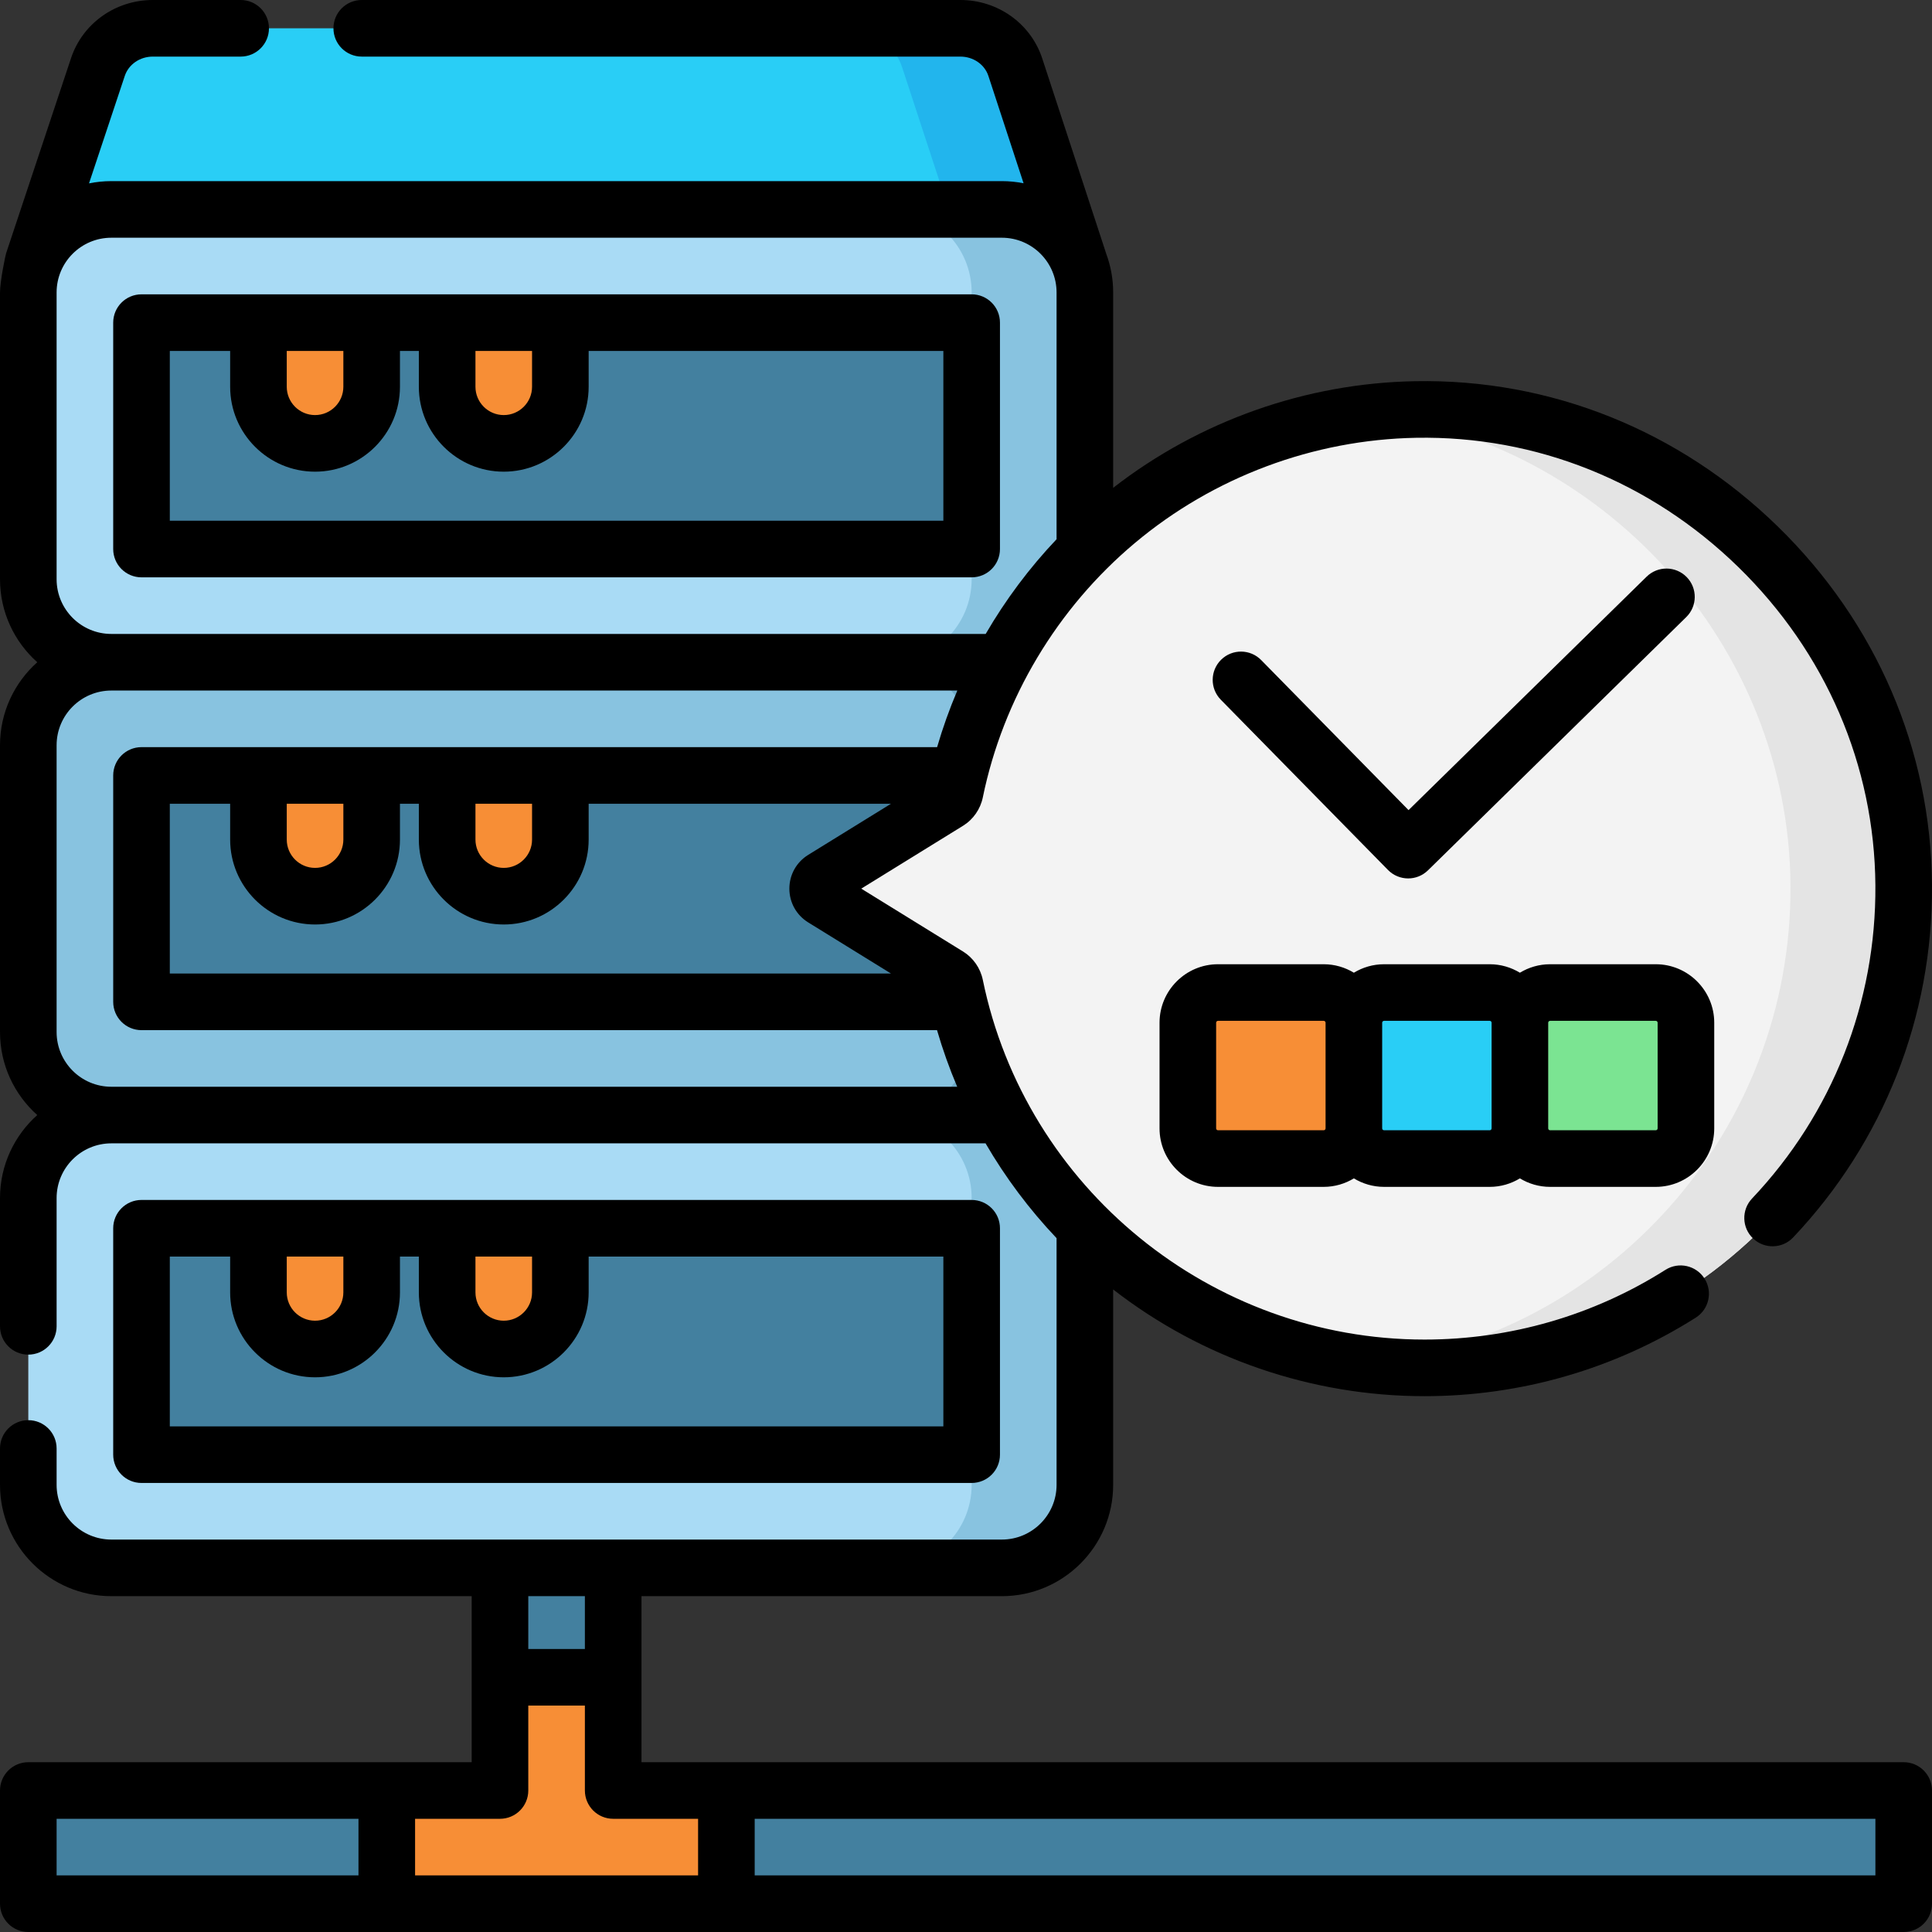 <svg id="Layer_1" enable-background="new 0 0 512 512" height="512" viewBox="0 0 512 512" width="512" xmlns="http://www.w3.org/2000/svg"><rect x="0" y="0" width="512" height="512" fill="#333333" stroke="none"/><g><path d="m132.5 415.5h30v29h-30z" fill="#43809f"/><path d="m7.5 474.5h497v30h-497z" fill="#43809f"/><path d="m286 69.47h-277.26l17.21-51.72c2.04-6.11 7.92-10.25 14.55-10.25h214c6.63 0 12.51 4.14 14.55 10.25z" fill="#29cef6"/><path d="m269.05 17.75c-2.04-6.11-7.92-10.25-14.55-10.25h-30c6.63 0 12.51 4.14 14.55 10.25l16.95 51.72h30z" fill="#22b5ed"/><path d="m265.5 175.5h-236c-12.15 0-22-9.85-22-22v-76c0-12.15 9.85-22 22-22h236c12.15 0 22 9.85 22 22v76c0 12.15-9.85 22-22 22z" fill="#a9dbf5"/><path d="m265.5 55.5h-30c12.15 0 22 9.85 22 22v76c0 12.15-9.85 22-22 22h30c12.15 0 22-9.85 22-22v-76c0-12.15-9.85-22-22-22z" fill="#88c3e0"/><path d="m117.5 5.5h60v220h-60z" fill="#43809f" transform="matrix(0 1 -1 0 263 -32)"/><path d="m83.493 117.5c-8.284 0-15-6.716-15-15v-17h30v17c0 8.284-6.716 15-15 15z" fill="#f78e36"/><path d="m133.5 117.5c-8.284 0-15-6.716-15-15v-17h30v17c0 8.284-6.716 15-15 15z" fill="#f78e36"/><path d="m265.5 295.5h-236c-12.15 0-22-9.85-22-22v-76c0-12.15 9.85-22 22-22h236c12.15 0 22 9.85 22 22v76c0 12.15-9.85 22-22 22z" fill="#88c3e0"/><path d="m265.5 175.5h-30c12.15 0 22 9.85 22 22v76c0 12.15-9.85 22-22 22h30c12.15 0 22-9.85 22-22v-76c0-12.15-9.85-22-22-22z" fill="#6eabc9"/><path d="m117.5 125.5h60v220h-60z" fill="#43809f" transform="matrix(0 1 -1 0 383 88)"/><path d="m83.493 237.5c-8.284 0-15-6.716-15-15v-17h30v17c0 8.284-6.716 15-15 15z" fill="#f78e36"/><path d="m133.5 237.5c-8.284 0-15-6.716-15-15v-17h30v17c0 8.284-6.716 15-15 15z" fill="#f78e36"/><path d="m265.5 415.5h-236c-12.15 0-22-9.85-22-22v-76c0-12.15 9.85-22 22-22h236c12.15 0 22 9.85 22 22v76c0 12.15-9.85 22-22 22z" fill="#a9dbf5"/><path d="m265.5 295.5h-30c12.15 0 22 9.85 22 22v76c0 12.15-9.85 22-22 22h30c12.15 0 22-9.85 22-22v-76c0-12.15-9.85-22-22-22z" fill="#88c3e0"/><path d="m117.5 245.5h60v220h-60z" fill="#43809f" transform="matrix(0 1 -1 0 503 208)"/><g fill="#f78e36"><path d="m83.493 357.5c-8.284 0-15-6.716-15-15v-17h30v17c0 8.284-6.716 15-15 15z"/><path d="m133.5 357.5c-8.284 0-15-6.716-15-15v-17h30v17c0 8.284-6.716 15-15 15z"/><path d="m192.5 474.5v30h-90v-30h30v-30h30v30z"/></g><path d="m375.174 108.521c-60.304 1.083-110.339 44.203-122.065 101.297-.225 1.094-.88 2.051-1.83 2.638l-33.159 20.482c-1.906 1.177-1.906 3.948 0 5.126l33.16 20.482c.95.587 1.605 1.544 1.83 2.638 11.875 57.825 63.05 101.316 124.39 101.316 70.447 0 127.497-57.358 126.997-127.921-.496-69.911-59.421-127.314-129.323-126.058z" fill="#f3f3f3"/><path d="m375.174 108.521c-4.338.078-8.621.38-12.842.883 62.125 7.49 111.711 61.07 112.165 125.175.464 65.483-48.637 119.584-112.01 127.036 4.924.58 9.933.885 15.013.885 70.447 0 127.497-57.358 126.997-127.921-.496-69.911-59.421-127.314-129.323-126.058z" fill="#e4e4e4"/><path d="m350.79 307.033h-28c-4.418 0-8-3.582-8-8v-28c0-4.418 3.582-8 8-8h28c4.418 0 8 3.582 8 8v28c0 4.418-3.582 8-8 8z" fill="#f78e36"/><path d="m394.79 307.033h-28c-4.418 0-8-3.582-8-8v-28c0-4.418 3.582-8 8-8h28c4.418 0 8 3.582 8 8v28c0 4.418-3.582 8-8 8z" fill="#29cef6"/><path d="m438.79 307.033h-28c-4.418 0-8-3.582-8-8v-28c0-4.418 3.582-8 8-8h28c4.418 0 8 3.582 8 8v28c0 4.418-3.582 8-8 8z" fill="#7be492"/><g><path d="m307.29 271.032v28c0 8.547 6.953 15.5 15.5 15.5h28c2.929 0 5.661-.832 8-2.249 2.339 1.417 5.071 2.249 8 2.249h28c2.929 0 5.661-.832 8-2.249 2.339 1.417 5.071 2.249 8 2.249h28c8.547 0 15.5-6.953 15.5-15.5v-28c0-8.547-6.953-15.5-15.5-15.5h-28c-2.929 0-5.661.832-8 2.249-2.339-1.417-5.071-2.249-8-2.249h-28c-2.929 0-5.661.832-8 2.249-2.339-1.417-5.071-2.249-8-2.249h-28c-8.547 0-15.5 6.953-15.5 15.5zm103.5-.5h28c.275 0 .5.225.5.5v28c0 .275-.225.5-.5.5h-28c-.275 0-.5-.225-.5-.5v-28c0-.275.224-.5.5-.5zm-44 0h28c.275 0 .5.225.5.5v28c0 .275-.225.5-.5.5h-28c-.275 0-.5-.225-.5-.5v-28c0-.275.224-.5.5-.5zm-44.5.5c0-.275.225-.5.5-.5h28c.275 0 .5.225.5.5v28c0 .275-.225.5-.5.5h-28c-.275 0-.5-.225-.5-.5z"/><path d="m367.827 230.546c1.468 1.495 3.408 2.245 5.351 2.245 1.896 0 3.791-.714 5.251-2.145l68.448-67.115c2.957-2.9 3.004-7.648.104-10.606-2.901-2.959-7.65-3.002-10.606-.104l-63.098 61.869-39.053-39.766c-2.9-2.954-7.65-2.999-10.605-.096-2.955 2.902-2.998 7.65-.096 10.605z"/><path d="m265 145.5v-60c0-4.143-3.357-7.5-7.5-7.5h-220c-4.142 0-7.5 3.357-7.5 7.5v60c0 4.143 3.358 7.5 7.5 7.5h220c4.142 0 7.5-3.357 7.5-7.5zm-124-52.5v9.5c0 4.136-3.364 7.5-7.5 7.5s-7.5-3.364-7.5-7.5v-9.5zm-50.007 0v9.5c0 4.136-3.364 7.5-7.5 7.5s-7.5-3.364-7.5-7.5v-9.5zm159.007 45h-205v-45h15.993v9.5c0 12.406 10.093 22.5 22.5 22.5s22.5-10.094 22.5-22.5v-9.5h5.007v9.5c0 12.406 10.093 22.5 22.5 22.5s22.5-10.094 22.5-22.5v-9.5h94z"/><path d="m257.5 393c4.143 0 7.5-3.357 7.5-7.5v-60c0-4.143-3.357-7.5-7.5-7.5h-220c-4.142 0-7.5 3.357-7.5 7.5v60c0 4.143 3.358 7.5 7.5 7.5zm-116.5-60v9.5c0 4.136-3.364 7.5-7.5 7.5s-7.5-3.364-7.5-7.5v-9.5zm-50.007 0v9.5c0 4.136-3.364 7.5-7.5 7.5s-7.5-3.364-7.5-7.5v-9.5zm-45.993 0h15.993v9.5c0 12.406 10.093 22.5 22.5 22.5s22.5-10.094 22.5-22.5v-9.5h5.007v9.5c0 12.406 10.093 22.5 22.5 22.5s22.5-10.094 22.5-22.5v-9.5h94v45h-205z"/><path d="m504.499 467h-334.499v-44h95.5c16.267 0 29.5-13.233 29.5-29.5v-51.782c23.496 18.261 52.635 28.282 82.5 28.282 25.55 0 50.411-7.196 71.897-20.811 3.498-2.217 4.538-6.851 2.32-10.35-2.218-3.498-6.853-4.538-10.35-2.32-19.079 12.09-41.165 18.481-63.867 18.481-56.476 0-105.7-40.091-117.046-95.33-.64-3.11-2.547-5.847-5.234-7.507l-26.978-16.664 26.978-16.663c2.687-1.659 4.595-4.396 5.235-7.51 5.378-26.185 19.687-50.127 40.29-67.416 20.851-17.497 47.331-27.401 74.563-27.891 31.831-.561 62.121 11.589 85.35 34.243 23.208 22.634 36.113 52.597 36.339 84.369.22 31.014-11.389 60.487-32.688 82.993-2.848 3.009-2.717 7.755.292 10.603 3.009 2.847 7.756 2.718 10.603-.292 23.975-25.332 37.041-58.505 36.794-93.41-.254-35.81-14.768-69.549-40.866-95.001-26.119-25.473-60.233-39.164-96.092-38.503-28.984.521-57.209 10.522-80.039 28.259v-51.78c0-3.612-.656-7.073-1.849-10.274-.01-.03-.014-.062-.024-.092l-16.963-51.759c-3.072-9.196-11.778-15.375-21.665-15.375h-158.631c-4.142 0-7.5 3.357-7.5 7.5s3.358 7.5 7.5 7.5h158.631c3.424 0 6.412 2.06 7.423 5.086l9.334 28.482c-1.863-.37-3.787-.568-5.757-.568h-236c-2.023 0-4 .206-5.909.595l9.473-28.47c1.024-3.065 4.012-5.125 7.436-5.125h23.276c4.142 0 7.5-3.357 7.5-7.5s-3.358-7.5-7.5-7.5h-23.276c-9.888 0-18.593 6.179-21.666 15.382l-17.21 51.72c-.203.61-1.624 7.432-1.624 10.398v76c0 8.736 3.82 16.594 9.874 22-6.054 5.406-9.874 13.264-9.874 22v76c0 8.736 3.82 16.594 9.874 22-6.054 5.406-9.874 13.264-9.874 22v33.99c0 4.143 3.358 7.5 7.5 7.5s7.5-3.357 7.5-7.5v-33.99c0-7.995 6.505-14.5 14.5-14.5h231.681c5.26 9.048 11.576 17.49 18.819 25.125v65.375c0 7.995-6.505 14.5-14.5 14.5h-236c-7.995 0-14.5-6.505-14.5-14.5v-9.64c0-4.143-3.358-7.5-7.5-7.5s-7.5 3.357-7.5 7.5v9.64c0 16.267 13.233 29.5 29.5 29.5h95.5v44h-117.5c-4.142 0-7.5 3.357-7.5 7.5v30c0 4.143 3.358 7.5 7.5 7.5h496.999c4.143 0 7.5-3.357 7.5-7.5v-30c0-4.143-3.357-7.5-7.5-7.5zm-290.321-222.557 21.948 13.557h-191.126v-45h15.993v9.5c0 12.406 10.093 22.5 22.5 22.5s22.5-10.094 22.5-22.5v-9.5h5.007v9.5c0 12.406 10.093 22.5 22.5 22.5s22.5-10.094 22.5-22.5v-9.5h80.124l-21.947 13.557c-3.123 1.93-4.987 5.274-4.986 8.945-.001 3.671 1.864 7.014 4.987 8.941zm-138.185-31.443h15v9.5c0 4.136-3.364 7.5-7.5 7.5s-7.5-3.364-7.5-7.5zm50.007 0h15v9.5c0 4.136-3.364 7.5-7.5 7.5s-7.5-3.364-7.5-7.5zm-111-59.5v-76c0-7.995 6.505-14.5 14.5-14.5h236c7.995 0 14.5 6.505 14.5 14.5v65.401c-7.229 7.625-13.527 16.062-18.782 25.099h-231.718c-7.995 0-14.5-6.505-14.5-14.5zm14.5 134.5c-7.995 0-14.5-6.505-14.5-14.5v-76c0-7.995 6.505-14.5 14.5-14.5h224.2c-2.079 4.885-3.871 9.892-5.357 15h-210.843c-4.142 0-7.5 3.357-7.5 7.5v60c0 4.143 3.358 7.5 7.5 7.5h210.821c1.485 5.108 3.27 10.118 5.346 15zm125.5 135v14h-15v-14zm-140 59h80v15h-80zm95 15v-15h22.5c4.142 0 7.5-3.357 7.5-7.5v-22.5h15v22.5c0 4.143 3.358 7.5 7.5 7.5h22.5v15zm387 0h-297v-15h297z"/></g></g></svg>